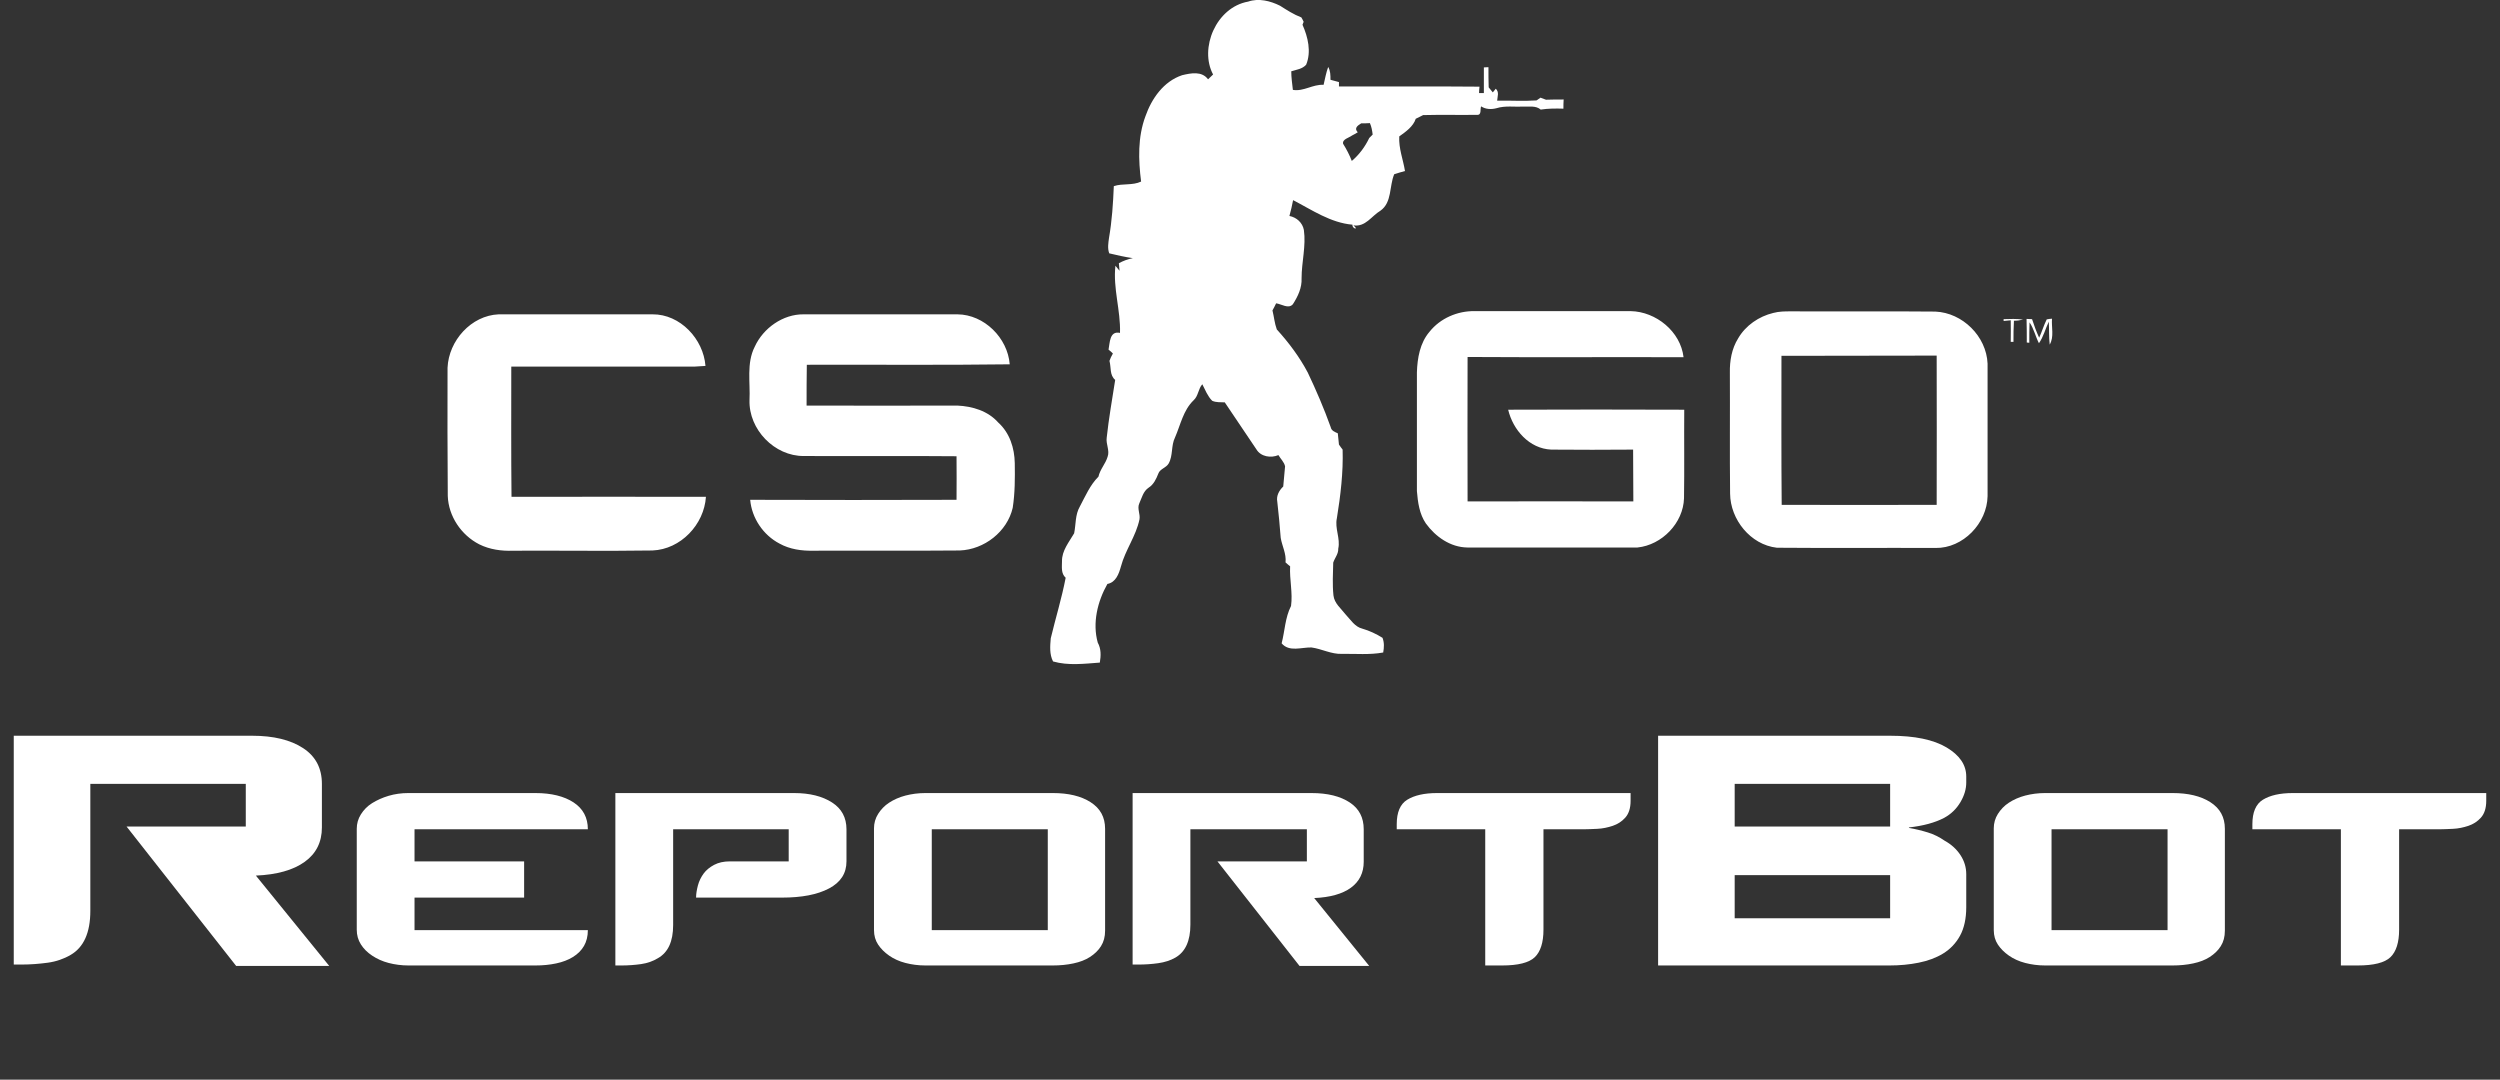 <svg version="1.1" id="Layer_1" xmlns="http://www.w3.org/2000/svg" xmlns:xlink="http://www.w3.org/1999/xlink" x="0px" y="0px"
	 viewBox="1649.8 93.7 1090.4 470.9" style="enable-background:new 1649.8 93.7 1090.4 470.9;" xml:space="preserve">
<rect x="1649.8" y="93.7" width="1090.4" height="470.9" fill="#333333" stroke="none"/>
<style type="text/css">
	.st0{fill:#FFFFFF;}
</style>
<g>
	<path class="st0" d="M2194.2,94.4c4.6-1.6,9.7-0.3,13.9,1.8c3,1.9,5.9,3.8,9.3,5.1c0.3,0.5,0.8,1.4,1,1.9c-0.1,0.3-0.4,1-0.5,1.3
		c2.4,5.4,3.9,11.8,1.6,17.4c-1.6,1.9-4.3,2.2-6.5,2.9c0,2.7,0.4,5.4,0.7,8.1c4.7,0.8,8.7-2.5,13.4-2.2c0.6-2.6,1.1-5.3,2-7.8
		c1,1.7,1,3.6,1,5.6c1.2,0.3,2.5,0.7,3.7,1c0,0.5,0,1.4,0,1.9c20.4,0.1,40.9-0.1,61.3,0.1c-0.1,0.7-0.2,2.1-0.2,2.8
		c0.5,0,1.6,0,2.1,0c0-3.7,0-7.4,0-11.2c0.5,0,1.5-0.1,2-0.1c0,2.9,0,5.9,0.1,8.8c0.4,0.5,1.3,1.6,1.8,2.2c0.3-0.4,1-1.2,1.3-1.6
		c1.6,1.5,0.7,3.4,0.6,5.2c5.7-0.1,11.5,0.3,17.2-0.1c0.4-0.3,1.3-0.9,1.7-1.2c0.8,0.3,1.6,0.6,2.4,0.9c2.6-0.1,5.1-0.1,7.7-0.1
		c-0.1,1.3-0.1,2.7-0.1,4c-3.3-0.1-6.7-0.1-9.9,0.4c-2.1-1.8-4.9-1.2-7.5-1.3c-3.9,0.2-8-0.5-11.8,0.7c-2.3,0.6-4.7,0.5-6.7-0.8
		c-0.5,1.2,0.3,3.8-1.7,3.7c-7.9,0.1-15.8-0.1-23.6,0.1c-1.1,0.6-2.2,1.1-3.2,1.6c-1.1,3.4-4.4,5.7-7.2,7.7
		c-0.3,5.2,1.7,10.1,2.5,15.1c-1.6,0.4-3.1,0.9-4.7,1.4c-2.2,5.2-0.9,12.3-6,15.9c-3.9,2.3-6.5,7.2-11.8,6.4
		c2.7,2.2-0.7,1.5-0.4-0.3c-9.5-0.8-17.6-6.4-25.9-10.7c-0.4,2.3-1,4.6-1.6,6.9c3.1,0.6,5.7,2.9,6.3,6.1c1,7-1,14-1,21.1
		c0.2,4.1-1.6,7.9-3.8,11.3c-1.9,2.2-5-0.1-7.3-0.4c-0.5,1-1,2.1-1.6,3.1c0.7,2.8,0.9,5.6,1.9,8.3c5.2,5.7,9.9,12,13.5,18.8
		c3.7,7.8,7.1,15.7,10,23.8c0.3,1.6,1.8,2.1,3.1,2.7c0.2,1.6,0.3,3.2,0.5,4.9c0.5,0.7,1,1.5,1.6,2.2c0.3,10-0.9,20-2.5,29.9
		c-1,4.5,1.6,8.8,0.6,13.3c0.1,2.3-1.5,4-2.2,6.1c-0.1,4.7-0.4,9.5,0.1,14.3c0.4,3.5,3.3,5.7,5.3,8.3c2.2,2.3,4,5.4,7.3,6.2
		c3.1,0.9,6.1,2.3,8.8,4c0.8,2.1,0.7,4.2,0.3,6.4c-6,1.1-12,0.5-18,0.6c-4.6,0.2-8.8-2.2-13.3-2.8c-4.4-0.1-9.7,2.1-13-1.8
		c1.4-5.4,1.5-11.2,4.1-16.3c0.8-5.7-0.7-11.5-0.4-17.3c-0.5-0.4-1.5-1.2-2-1.7c0.4-3.8-1.5-7.1-2.1-10.7
		c-0.4-5.3-0.9-10.5-1.5-15.8c-0.5-2.5,0.8-4.9,2.6-6.6c0.2-2.9,0.6-5.9,0.8-8.8c-0.4-1.9-2-3.3-2.9-4.9c-3.3,1.4-7.7,0.7-9.6-2.5
		c-4.6-6.8-9.2-13.7-13.8-20.5c-1.8-0.1-3.8,0.1-5.5-0.7c-2-2-3-4.7-4.3-7.2c-1.8,2-1.7,5.1-3.8,7c-4.5,4.3-5.7,10.7-8.1,16.2
		c-1.8,3.6-0.8,7.9-2.8,11.4c-1.1,1.9-3.8,2.3-4.5,4.4c-0.9,2.3-2,4.7-4.2,6.1c-2.4,1.6-3,4.5-4.1,6.9c-1,2.2,0.5,4.6,0.1,6.9
		c-1.5,7.3-6.2,13.4-8.1,20.6c-0.9,3.2-2.2,6.9-5.9,7.6c-4.3,7.6-6.6,17-4.2,25.6c1.5,2.7,1.4,5.7,0.9,8.7
		c-6.8,0.5-13.8,1.4-20.4-0.5c-1.6-3.1-1.3-6.7-1-10.1c2.1-8.8,4.8-17.5,6.5-26.4c-2.1-1.9-1.6-4.7-1.6-7.2
		c-0.1-4.6,3.1-8.4,5.3-12.2c0.8-3.9,0.4-8.1,2.5-11.7c2.4-4.5,4.4-9.3,8.1-13c0.7-3.2,3.1-5.6,4-8.7c1-2.7-0.8-5.5-0.4-8.3
		c0.9-8.4,2.4-16.8,3.7-25.2c-2.5-2.1-1.7-5.4-2.5-8.3c0.4-1.1,0.9-2.2,1.5-3.2c-0.6-0.6-1.2-1.2-1.9-1.7c0.6-3,0.4-8.3,5-7.3
		c0.3-9.9-3.1-19.4-2-29.3c0.6,0.7,1.2,1.4,1.8,2.2l-0.3-3.3c1.9-1,3.9-1.8,6.1-2.2c-3.5-0.5-6.9-1.3-10.3-2.1
		c-0.8-2.2-0.4-4.5-0.1-6.7c1.3-7.5,1.8-15.1,2.1-22.6c3.8-1.3,8.1-0.2,11.9-2c-1.2-9.5-1.5-19.4,1.9-28.5c2.7-7.7,7.9-15.2,16-17.9
		c3.8-0.9,8.6-1.9,11.3,1.8c0.7-0.7,1.5-1.4,2.2-2.1C2172.8,114.8,2180.2,96.9,2194.2,94.4 M2243.5,147.5c-1.6,1-3.2,2.1-1.5,3.9
		c-0.8,0.5-1.7,1-2.5,1.4c-1.3,1-4.3,1.6-3.9,3.6c1.5,2.4,2.8,4.9,3.8,7.5c3.2-2.7,5.8-6.2,7.6-10c0.4-0.4,1.1-1.1,1.5-1.5
		c-0.2-1.7-0.5-3.4-1.2-5C2246,147.5,2244.8,147.5,2243.5,147.5L2243.5,147.5z"/>
	<path class="st0" d="M2273.3,238.4c4.7-5.9,12.2-9.1,19.6-9c22.7,0,45.4,0,68.1,0c11.1,0.2,21.8,8.9,23.1,20.1
		c-31.4-0.1-62.8,0.1-94.2-0.1c0,21-0.1,42,0,63c24.1,0,48.2-0.1,72.3,0c-0.1-7.5,0-15.1-0.1-22.6c-11.9,0.1-23.8,0.1-35.7,0
		c-9.6-0.4-16.7-8.6-18.8-17.4c25.6-0.1,51.2-0.1,76.8,0c-0.1,12.9,0.1,25.8-0.1,38.6c-0.3,10.8-9.6,20.4-20.3,21.5
		c-24.7,0-49.4,0-74.2,0c-7.4-0.1-13.9-4.7-18.1-10.5c-2.8-4.1-3.5-9.2-3.9-14.1c0-17.3,0-34.5,0-51.8
		C2268,249.9,2269.1,243.3,2273.3,238.4z M2423.2,230.2c2.6-0.7,5.2-0.7,7.8-0.7c21,0.1,41.9-0.1,62.9,0.1
		c11.9,0.5,22.3,10.8,22.8,22.7c0,19.3,0,38.5,0,57.8c-0.2,11.8-10.7,22.8-22.7,22.6c-23.1-0.1-46.1,0.1-69.2-0.1
		c-11.5-1.3-20.3-12.3-20.4-23.6c-0.2-17.6,0-35.2-0.1-52.7c-0.1-5.2,0.8-10.5,3.6-15C2411.2,235.6,2417,231.7,2423.2,230.2
		 M2426.8,248.9c0,21.7-0.1,43.4,0.1,65c22.5,0.1,45.1,0,67.6,0c0.1-21.7,0-43.4,0-65.1C2471.9,248.9,2449.4,248.8,2426.8,248.9
		L2426.8,248.9z M1845,254.1c0.5-11.8,10.3-22.8,22.3-23.3c22.4,0,44.8,0,67.1,0c12.1-0.1,22.2,10.8,23.1,22.5
		c-1.6,0.1-3.2,0.2-4.8,0.3c-26.6,0-53.3,0-79.9,0c0,18.9-0.1,37.9,0.1,56.8c28.3,0,56.5-0.1,84.8,0c-0.8,12.1-11,22.9-23.3,23.4
		c-20.3,0.3-40.5,0-60.8,0.1c-5,0.2-10.2-0.5-14.8-2.8c-7.8-4-13.4-12.2-13.7-21.1C1845,291.4,1844.9,272.7,1845,254.1L1845,254.1z
		 M1979,244.9c3.7-8.1,12.3-14.2,21.3-14.1c22.3,0,44.7,0,67.1,0c11.7,0.1,21.9,10.3,22.8,21.8c-29.5,0.4-59,0.1-88.5,0.2
		c-0.1,5.9-0.1,11.9-0.1,17.8c21.9,0.1,43.9,0,65.8,0c6.5,0.3,13.3,2.3,17.8,7.4c5,4.5,7.1,11.2,7.2,17.7c0.1,6.5,0.1,13.1-0.9,19.5
		c-2.4,10.4-12.4,18.2-23.1,18.6c-21.3,0.2-42.6,0-63.9,0.1c-5,0.1-10.2-0.6-14.7-3.1c-7.1-3.7-12.1-11.1-12.8-19.1
		c30,0.1,60,0.1,90,0c0.1-6.3,0-12.6,0-19c-22.2-0.2-44.4,0-66.6-0.1c-12.8,0.1-24.1-11.6-23.7-24.4
		C1977.1,260.6,1975.3,252.1,1979,244.9L1979,244.9z M2523.7,232.9c2.8-0.1,5.7-0.2,8.5,0.2c-1.3,0.3-2.6,0.5-4,0.5
		c-0.2,3.1-0.2,6.1-0.2,9.2c-0.3,0-0.9,0-1.2,0c0-3.1,0.1-6.3,0-9.4c-0.8,0.1-2.4,0.2-3.1,0.3L2523.7,232.9L2523.7,232.9z
		 M2533.7,232.8c0.6,0,1.8,0.1,2.4,0.1c0.9,2.8,1.9,5.5,3.1,8.1c1.2-2.6,2-5.4,3.3-8c0.6-0.1,1.7-0.3,2.3-0.3c-0.3,3.7,1,7.9-1,11.3
		c-0.4-3.3-0.2-6.6-0.4-10c-1.5,3.1-2.3,6.6-4.3,9.4c-1.5-2.9-2.2-6.3-4.1-9.1c-0.1,3-0.1,5.9-0.1,8.9l-1.1-0.1
		C2533.8,239.7,2533.8,236.2,2533.7,232.8L2533.7,232.8z"/>
</g>
<g>
	<path class="st0" d="M1752.8,515l-47.8-60.8h52v-18.6h-67.8V491c0,9.5-2.9,15.9-8.6,19.2c-2.9,1.7-6.3,2.9-10,3.4
		c-3.7,0.5-7.5,0.8-11.4,0.8h-3.4v-99.8h104c9.3,0,16.7,1.8,22.2,5.4c5.5,3.6,8.2,8.8,8.2,15.6v19c0,6.4-2.5,11.4-7.5,15
		c-5,3.6-12.1,5.6-21.3,6l32,39.4H1752.8z"/>
	<path class="st0" d="M1878.4,485.2h-47.8v14.2h75.6c0,2.7-0.6,5-1.7,6.9c-1.1,1.9-2.7,3.5-4.8,4.8c-2.1,1.3-4.5,2.2-7.3,2.8
		c-2.8,0.6-5.8,0.9-9,0.9H1828c-3.1,0-6-0.4-8.7-1.1c-2.7-0.7-5.1-1.8-7.2-3.2c-2.1-1.4-3.7-3-4.9-4.9c-1.2-1.9-1.8-4-1.8-6.4v-44
		c0-2.3,0.6-4.4,1.8-6.3c1.2-1.9,2.8-3.6,4.9-4.9c2.1-1.3,4.5-2.4,7.2-3.2c2.7-0.8,5.6-1.2,8.5-1.2h55.6c6.9,0,12.5,1.4,16.6,4.1
		c4.1,2.7,6.2,6.6,6.2,11.7h-75.6v14h47.8V485.2z"/>
	<path class="st0" d="M2019,469.4c0,5.2-2.5,9.1-7.6,11.8c-5.1,2.7-11.9,4-20.6,4h-37.4c0-1.6,0.3-3.4,0.8-5.3
		c0.5-1.9,1.4-3.7,2.5-5.2c1.1-1.5,2.7-2.8,4.6-3.8c1.9-1,4.2-1.5,6.7-1.5h25.8v-14h-50.4v41.8c0,7.1-2.2,11.9-6.6,14.4
		c-2.1,1.3-4.6,2.2-7.4,2.6c-2.8,0.4-5.7,0.6-8.6,0.6h-2.6v-75.2h78c6.8,0,12.3,1.4,16.5,4.1c4.2,2.7,6.3,6.6,6.3,11.7V469.4z"/>
	<path class="st0" d="M2131.8,499.6c0,2.7-0.6,4.9-1.8,6.8c-1.2,1.9-2.8,3.4-4.8,4.7c-2,1.3-4.4,2.2-7.2,2.8c-2.8,0.6-5.8,0.9-9,0.9
		h-55.6c-3.1,0-6-0.4-8.7-1.1c-2.7-0.7-5.1-1.8-7.1-3.2c-2-1.4-3.6-3-4.8-4.8c-1.2-1.8-1.8-3.9-1.8-6.3V455c0-2.3,0.6-4.4,1.8-6.3
		c1.2-1.9,2.8-3.6,4.8-4.9c2-1.3,4.4-2.4,7.1-3.1c2.7-0.7,5.6-1.1,8.7-1.1h55.6c6.8,0,12.3,1.3,16.5,4c4.2,2.7,6.3,6.5,6.3,11.6
		V499.6z M2106.8,455.4h-50.6v44h50.6V455.4z"/>
	<path class="st0" d="M2216.6,515l-35.8-45.6h39v-14H2169V497c0,7.1-2.2,11.9-6.6,14.4c-2.1,1.2-4.6,2-7.4,2.4
		c-2.8,0.4-5.7,0.6-8.6,0.6h-2.6v-74.8h78c7.1,0,12.6,1.4,16.7,4.1c4.1,2.7,6.1,6.6,6.1,11.7v14.2c0,4.8-1.9,8.6-5.6,11.3
		c-3.7,2.7-9.1,4.2-16,4.5l24,29.6H2216.6z"/>
	<path class="st0" d="M2361,443c0,3.2-0.8,5.6-2.3,7.3c-1.5,1.7-3.4,2.9-5.5,3.6c-2.1,0.7-4.4,1.2-6.7,1.3c-2.3,0.1-4.3,0.2-5.9,0.2
		H2323v43.8c0,5.6-1.3,9.6-3.8,12c-2.5,2.4-7.3,3.6-14.2,3.6h-7.4v-59.4H2259v-2.2c0-5.2,1.5-8.8,4.6-10.7c3.1-1.9,7.4-2.9,13-2.9
		h84.4V443z"/>
	<path class="st0" d="M2507.4,489.4c0,4.9-0.9,9.1-2.7,12.4c-1.8,3.3-4.3,5.9-7.4,7.8c-3.1,1.9-6.7,3.2-10.7,4s-8.2,1.2-12.6,1.2
		h-101V414.6h101.2c10.7,0,18.9,1.7,24.6,5.1c5.7,3.4,8.6,7.6,8.6,12.7v2.6c0,2.8-0.8,5.6-2.5,8.5c-1.7,2.9-4,5.2-7.1,6.9
		c-4,2.1-9.1,3.5-15.4,4.2v0.2c2.9,0.5,5.7,1.2,8.3,2c2.6,0.8,5,2,7.3,3.6c2.9,1.6,5.2,3.7,6.9,6.3c1.7,2.6,2.5,5.4,2.5,8.3V489.4z
		 M2474.2,435.6h-67.8v18.6h67.8V435.6z M2406.4,475.4v18.8h67.8v-18.8H2406.4z"/>
	<path class="st0" d="M2620.2,499.6c0,2.7-0.6,4.9-1.8,6.8c-1.2,1.9-2.8,3.4-4.8,4.7c-2,1.3-4.4,2.2-7.2,2.8c-2.8,0.6-5.8,0.9-9,0.9
		h-55.6c-3.1,0-6-0.4-8.7-1.1c-2.7-0.7-5.1-1.8-7.1-3.2c-2-1.4-3.6-3-4.8-4.8c-1.2-1.8-1.8-3.9-1.8-6.3V455c0-2.3,0.6-4.4,1.8-6.3
		c1.2-1.9,2.8-3.6,4.8-4.9c2-1.3,4.4-2.4,7.1-3.1c2.7-0.7,5.6-1.1,8.7-1.1h55.6c6.8,0,12.3,1.3,16.5,4c4.2,2.7,6.3,6.5,6.3,11.6
		V499.6z M2595.2,455.4h-50.6v44h50.6V455.4z"/>
	<path class="st0" d="M2734.2,443c0,3.2-0.8,5.6-2.3,7.3c-1.5,1.7-3.4,2.9-5.5,3.6c-2.1,0.7-4.4,1.2-6.7,1.3
		c-2.3,0.1-4.3,0.2-5.9,0.2h-17.6v43.8c0,5.6-1.3,9.6-3.8,12c-2.5,2.4-7.3,3.6-14.2,3.6h-7.4v-59.4h-38.6v-2.2
		c0-5.2,1.5-8.8,4.6-10.7c3.1-1.9,7.4-2.9,13-2.9h84.4V443z"/>
</g>
</svg>
